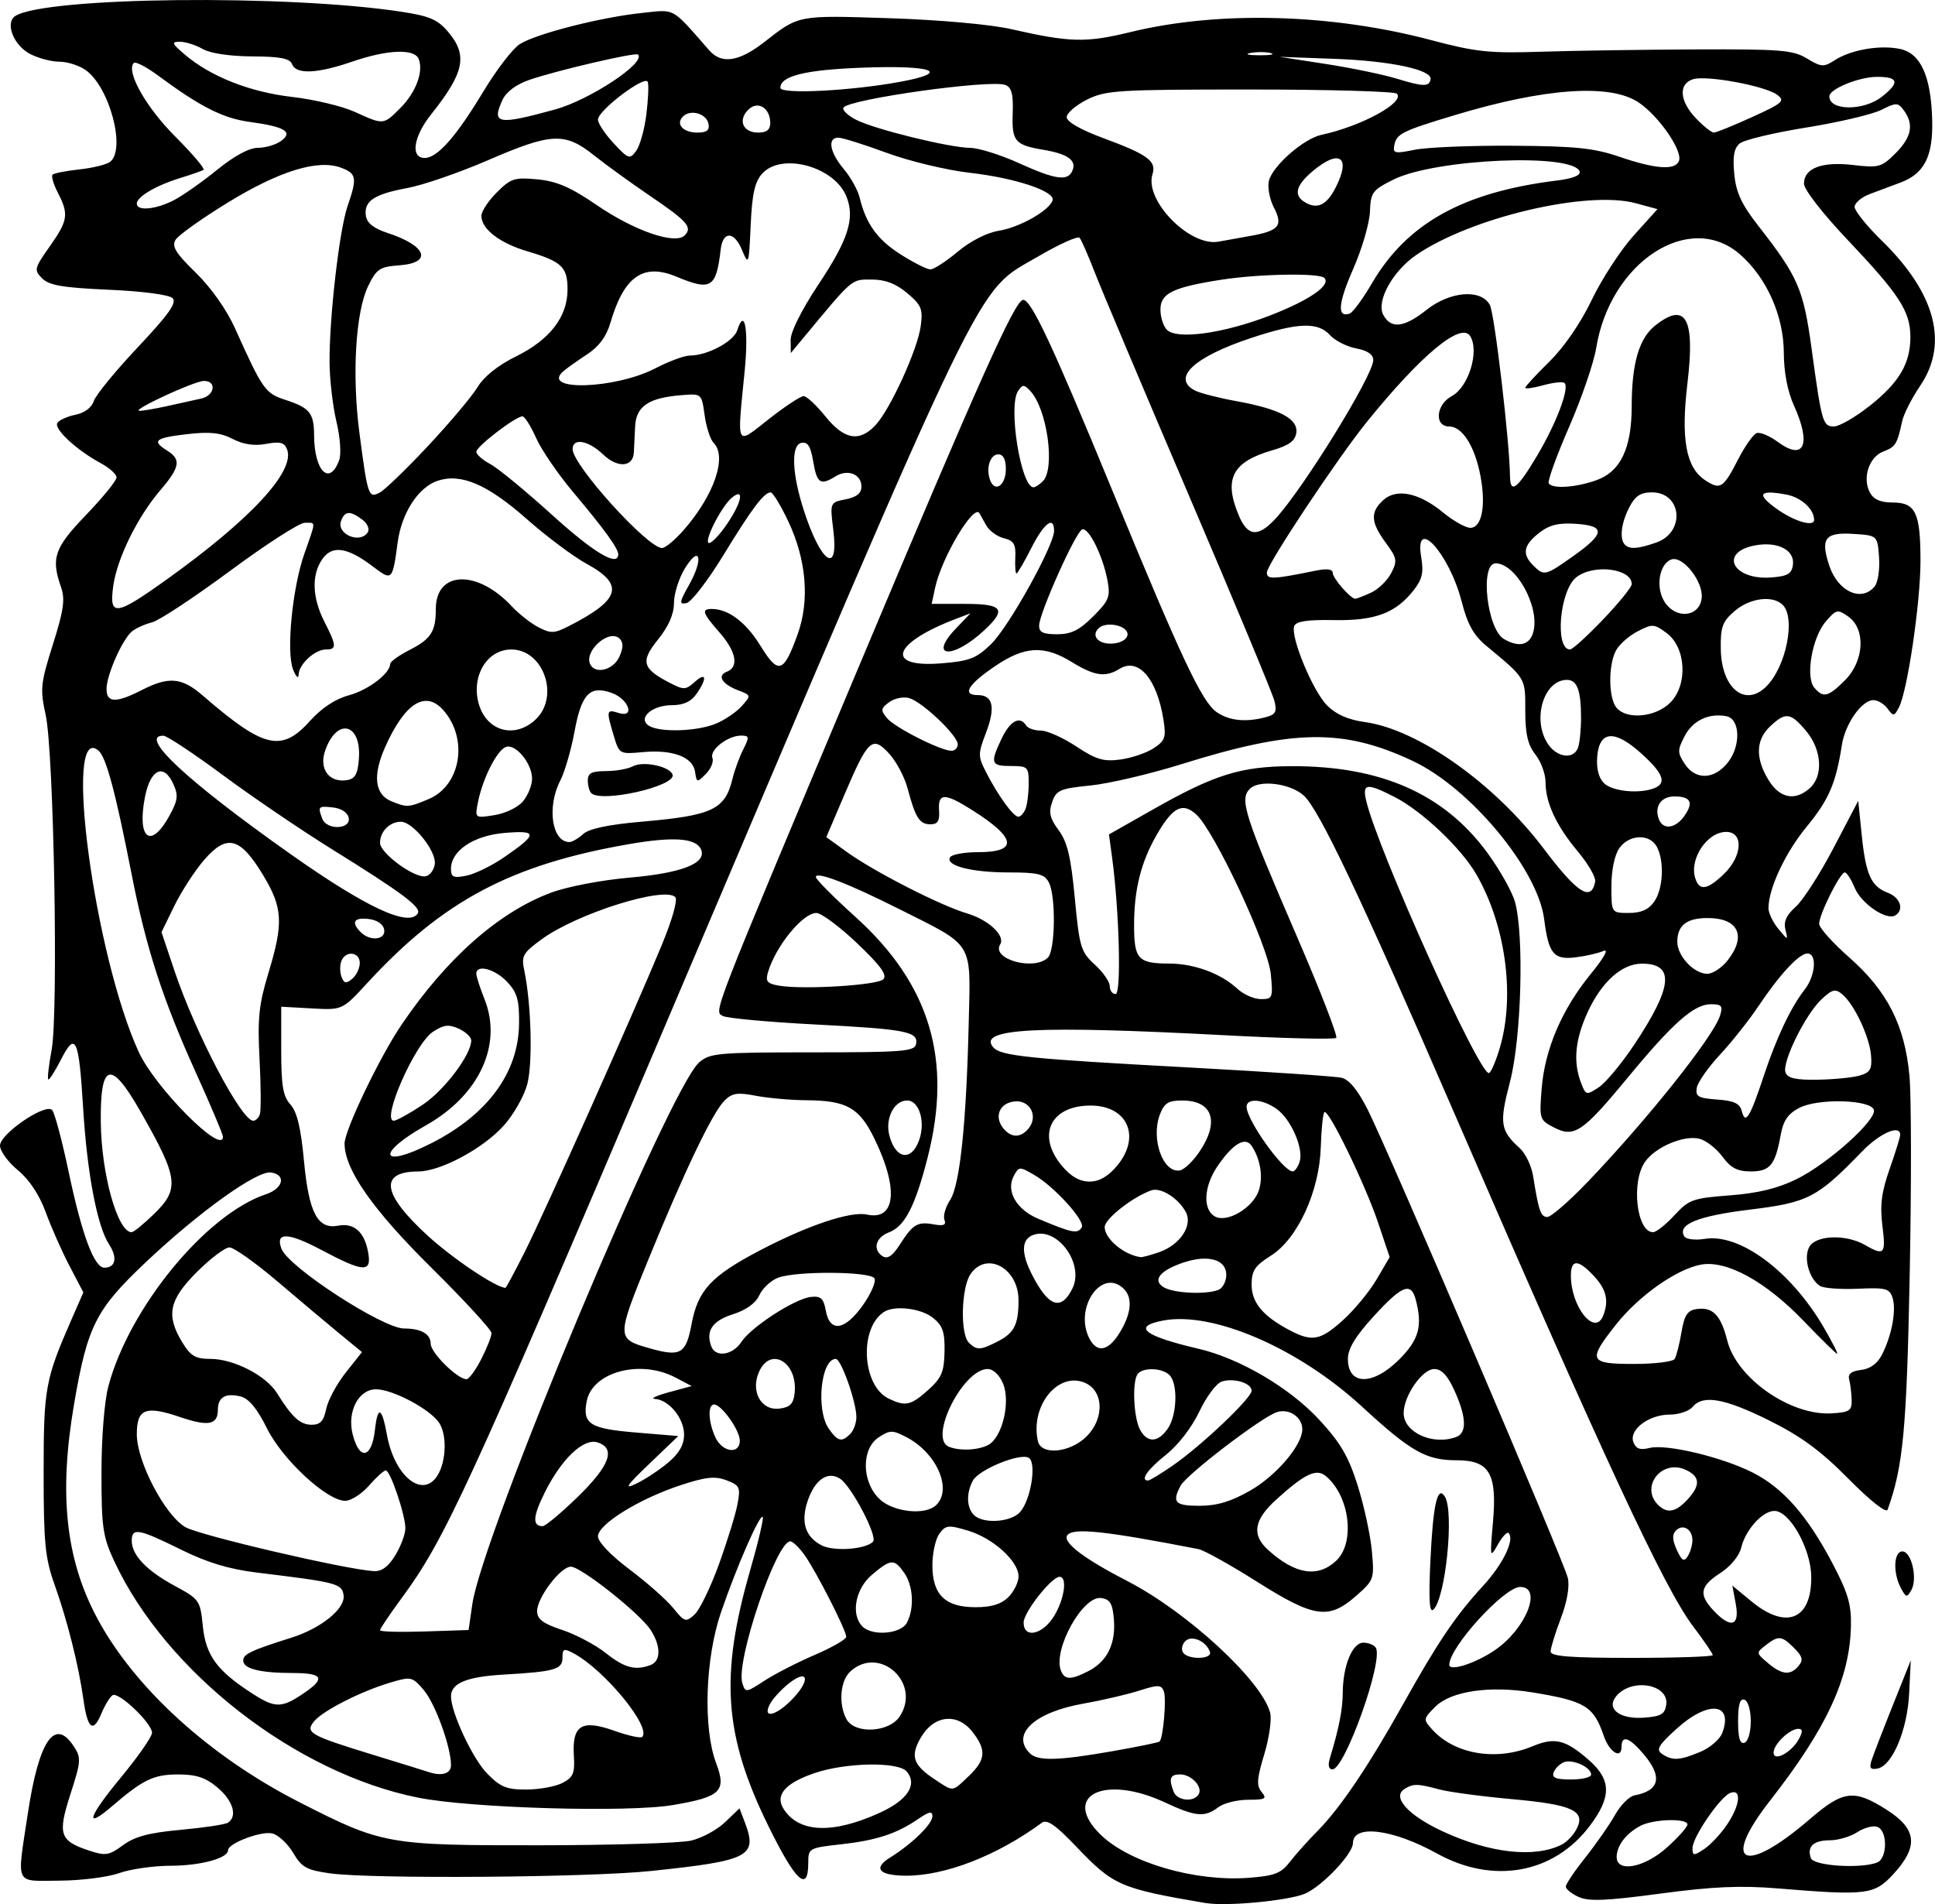<?xml version="1.0" encoding="UTF-8" standalone="no"?>
<!-- Created with Inkscape (http://www.inkscape.org/) -->

<svg
   width="101.032mm"
   height="99.425mm"
   viewBox="0 0 101.032 99.425"
   version="1.1"
   id="svg5"
   inkscape:version="1.1 (c4e8f9ed74, 2021-05-24)"
   sodipodi:docname="ornatea.svg"
   xmlns:inkscape="http://www.inkscape.org/namespaces/inkscape"
   xmlns:sodipodi="http://sodipodi.sourceforge.net/DTD/sodipodi-0.dtd"
   xmlns="http://www.w3.org/2000/svg"
   xmlns:svg="http://www.w3.org/2000/svg">
  <sodipodi:namedview
     id="namedview7"
     pagecolor="#ffffff"
     bordercolor="#666666"
     borderopacity="1.0"
     inkscape:pageshadow="2"
     inkscape:pageopacity="0.0"
     inkscape:pagecheckerboard="0"
     inkscape:document-units="mm"
     showgrid="false"
     inkscape:zoom="0.66903058"
     inkscape:cx="-700.26694"
     inkscape:cy="284.74035"
     inkscape:window-width="2506"
     inkscape:window-height="1403"
     inkscape:window-x="1974"
     inkscape:window-y="0"
     inkscape:window-maximized="1"
     inkscape:current-layer="layer1" />
  <defs
     id="defs2" />
  <g
     inkscape:label="Layer 1"
     inkscape:groupmode="layer"
     id="layer1"
     transform="translate(-130.467,-233.611)">
    <path
       style="fill:#000000;stroke-width:0.265"
       d="m 193.438,332.982 c -4.512,-0.771 -4.832,-0.911 -6.8,-2.976 -1.046,-1.097 -1.507,-1.417 -1.767,-1.226 -2.327,1.716 -5.054,2.778 -7.106,2.768 -1.398,-0.007 -1.731,-0.383 -0.832,-0.941 1.155,-0.718 2.218,-1.756 2.218,-2.165 0,-0.278 -0.174,-0.245 -0.728,0.136 -1.127,0.776 -2.192,1.127 -4.048,1.332 -1.665,0.184 -1.706,0.208 -1.706,0.959 0,1.592 -0.66,0.983 -2.088,-1.926 -2.312,-4.711 -2.534,-7.822 -0.951,-13.323 0.426,-1.48 0.724,-2.743 0.661,-2.805 -0.157,-0.157 -1.36,2.592 -2.178,4.979 -0.825,2.407 -0.944,6.042 -0.258,7.866 0.557,1.479 0.254,1.774 -2.258,2.2 -2.36,0.401 -10.556,0.162 -13.301,-0.387 -6.389,-1.278 -13.168,-6.554 -15.864,-12.347 -0.597,-1.282 -0.667,-1.769 -0.667,-4.608 3.2e-4,-1.838 0.152,-3.745 0.361,-4.528 1.092,-4.102 5.1,-8.983 8.231,-10.024 0.904,-0.301 1.067,-1.019 0.257,-1.135 -0.737,-0.106 -3.781,2.079 -6.553,4.703 -2.598,2.46 -3.028,3.312 -3.727,7.393 -0.802,4.686 -0.441,8.073 1.189,11.141 1.941,3.654 5.871,7.24 10.555,9.632 4.349,2.221 4.604,2.267 12.55,2.26 3.794,-0.003 7.357,-0.113 7.919,-0.243 0.562,-0.13 1.362,-0.563 1.777,-0.961 l 0.755,-0.724 0.274,0.72 c 0.681,1.79 0.262,2.009 -4.886,2.55 -3.251,0.342 -14.572,0.426 -16.761,0.125 -1.226,-0.169 -1.483,-0.311 -1.928,-1.064 -0.282,-0.478 -0.77,-0.936 -1.083,-1.018 -0.57,-0.149 -2.321,0.51 -2.321,0.874 0,0.418 -1.432,0.806 -2.989,0.81 -0.903,0.002 -2.117,0.176 -2.7,0.385 -0.582,0.21 -1.981,0.387 -3.109,0.393 -2.381,0.013 -2.234,0.323 -1.658,-3.495 0.577,-3.826 1.404,-5.04 2.4,-3.52 0.394,0.601 0.382,0.775 -0.173,2.496 -0.68,2.112 -0.569,2.441 1.001,2.959 0.829,0.274 1.022,0.241 1.744,-0.292 0.61,-0.451 1.356,-0.649 3.002,-0.8 1.205,-0.11 2.316,-0.277 2.469,-0.371 0.521,-0.322 0.279,-1.151 -0.536,-1.837 -0.623,-0.524 -1.106,-0.685 -2.058,-0.685 -1.276,0 -1.825,0.264 -3.44,1.651 -1.477,1.269 -1.271,0.591 0.451,-1.492 0.895,-1.082 1.627,-2.132 1.627,-2.334 0,-0.498 -1.743,-2.157 -2.059,-1.962 -0.139,0.086 -0.401,0.515 -0.583,0.952 -0.432,1.043 -0.727,0.815 -0.94,-0.725 -0.242,-1.753 -0.844,-4.147 -1.511,-6.013 -0.49,-1.372 -0.567,-2.161 -0.567,-5.821 8.7e-4,-4.429 0.081,-4.871 1.459,-8.02 l 0.615,-1.405 -0.721,-1.378 c -0.397,-0.758 -0.956,-2.021 -1.243,-2.806 -0.335,-0.916 -0.857,-1.704 -1.455,-2.197 -0.513,-0.423 -0.933,-1.001 -0.933,-1.285 0,-0.611 2.357,-2.222 2.72,-1.859 0.129,0.129 0.519,1.587 0.867,3.242 0.691,3.279 1.329,4.992 1.861,4.992 0.592,0 0.698,-0.528 0.245,-1.22 -0.619,-0.945 -1.146,-3.716 -1.352,-7.11 -0.222,-3.655 -0.394,-4.034 -1.156,-2.539 -0.317,0.622 -0.618,1.09 -0.667,1.039 -0.05,-0.051 0.031,-0.747 0.178,-1.547 0.358,-1.936 0.115,-15.53 -0.311,-17.48 -0.297,-1.358 -0.268,-1.645 0.376,-3.683 0.567,-1.794 0.647,-2.359 0.424,-2.998 -0.531,-1.522 -0.35,-2.04 1.313,-3.772 0.873,-0.909 1.587,-1.788 1.587,-1.953 0,-0.165 -0.376,-0.503 -0.836,-0.75 -1.252,-0.676 -2.446,-1.784 -2.255,-2.093 0.093,-0.15 0.519,-0.343 0.947,-0.429 0.474,-0.095 0.847,-0.374 0.955,-0.713 0.097,-0.307 1.132,-1.572 2.3,-2.812 1.614,-1.714 2.049,-2.328 1.815,-2.562 -0.18,-0.18 -1.559,-0.363 -3.329,-0.44 -2.394,-0.105 -3.116,-0.228 -3.48,-0.592 -0.435,-0.436 -0.416,-0.521 0.388,-1.661 0.963,-1.367 1.012,-1.687 0.431,-2.812 -0.229,-0.443 -0.354,-0.868 -0.278,-0.944 0.076,-0.076 0.71,-0.2 1.409,-0.275 0.698,-0.075 1.419,-0.254 1.601,-0.398 0.834,-0.662 -0.04,-3.92 -1.287,-4.793 -0.339,-0.238 -0.953,-0.432 -1.365,-0.432 -0.411,0 -1.098,-0.181 -1.525,-0.402 -0.874,-0.452 -1.333,-1.641 -0.768,-1.99 1.608,-0.994 14.188,-1.129 20.154,-0.216 1.477,0.226 1.896,0.408 2.447,1.063 1.024,1.217 0.835,2.119 -0.896,4.292 -0.929,1.166 -1.095,2.279 -0.34,2.279 0.665,0 1.636,-1.101 3.069,-3.477 0.67,-1.112 1.518,-2.218 1.884,-2.457 0.826,-0.541 4.212,-1.409 6.386,-1.637 1.782,-0.187 1.512,-0.336 3.522,1.954 0.644,0.734 1.554,0.595 2.877,-0.438 1.814,-1.417 1.718,-1.399 6.521,-1.242 2.612,0.085 5.275,0.323 6.35,0.567 3.102,0.705 3.91,0.724 6.255,0.154 4.603,-1.121 10.481,-0.961 15.705,0.427 2.306,0.613 3.037,0.69 5.689,0.603 1.673,-0.055 5.305,-0.11 8.07,-0.122 4.471,-0.019 5.118,0.033 5.846,0.474 0.75,0.454 0.872,0.462 1.455,0.086 0.848,-0.547 2.385,-0.808 3.418,-0.581 1.067,0.234 1.601,1.418 1.665,3.687 0.053,1.907 -0.404,2.816 -1.648,3.283 -0.448,0.168 -1.171,0.439 -1.608,0.602 -0.437,0.163 -0.794,0.466 -0.794,0.673 0,0.207 0.641,1.002 1.423,1.766 2.801,2.735 3.497,5.364 2.003,7.568 -0.438,0.647 -0.863,1.48 -0.943,1.852 -0.262,1.209 -0.345,1.342 -0.988,1.587 -0.742,0.282 -1.102,1.384 -0.699,2.137 0.196,0.366 0.554,0.524 1.188,0.524 1.204,0 1.455,0.529 1.455,3.059 0,2.167 -0.681,6.789 -1.125,7.638 -0.247,0.473 -0.291,0.478 -0.592,0.066 -0.179,-0.245 -0.512,-0.445 -0.74,-0.445 -0.608,0 -1.475,1.233 -1.647,2.342 -0.311,2.004 -0.68,2.859 -1.837,4.265 -1.118,1.358 -1.996,3.231 -1.996,4.259 0,0.249 0.232,0.734 0.515,1.077 0.51,0.617 0.514,0.618 0.369,0.041 -0.104,-0.414 0.052,-0.76 0.538,-1.191 0.376,-0.334 1.265,-1.715 1.974,-3.07 l 1.29,-2.463 0.182,1.774 c 0.213,2.084 0.488,2.692 1.366,3.026 0.652,0.248 0.862,0.887 0.389,1.18 -0.459,0.283 -1.777,-0.611 -2.119,-1.438 -0.184,-0.443 -0.417,-0.806 -0.52,-0.806 -0.242,0 -1.338,2.196 -1.338,2.682 0,0.206 0.705,0.996 1.567,1.754 1.994,1.755 2.905,3.545 3.149,6.189 0.099,1.068 0.104,5.753 0.012,10.409 -0.159,8.057 -0.341,9.982 -1.153,12.239 -0.071,0.198 -0.899,-0.454 -2.045,-1.612 -1.451,-1.466 -2.471,-2.216 -4.139,-3.045 -2.334,-1.16 -3.461,-1.358 -4.004,-0.703 -0.181,0.218 -0.718,0.397 -1.194,0.397 -1.093,0 -2.138,0.797 -1.891,1.442 0.132,0.344 0.352,0.423 0.839,0.3 0.879,-0.221 3.787,0.473 5.393,1.286 1.581,0.801 2.847,2.243 4.16,4.734 0.813,1.544 0.992,2.151 0.966,3.287 -0.061,2.721 -1.266,5.323 -4.218,9.1 -2.609,3.338 -1.361,3.928 2.066,0.977 1.754,-1.51 2.307,-1.578 4.013,-0.496 1.583,1.004 1.682,1.915 0.363,3.354 -0.999,1.091 -1.385,1.139 -6.042,0.756 -1.951,-0.16 -3.404,-0.096 -6.141,0.271 -2.808,0.377 -3.731,0.415 -4.257,0.175 -0.37,-0.168 -0.672,-0.412 -0.672,-0.542 0,-0.13 0.462,-0.817 1.027,-1.527 0.565,-0.71 1.26,-1.708 1.544,-2.217 0.284,-0.509 0.745,-0.969 1.023,-1.021 1.306,-0.244 1.469,-0.962 0.483,-2.134 -0.755,-0.897 -1.167,-1.037 -1.167,-0.395 0,0.669 -0.636,0.276 -0.926,-0.571 -0.531,-1.554 -0.963,-1.819 -3.704,-2.271 -2.242,-0.37 -4.275,-0.073 -5.09,0.742 -0.639,0.639 -0.642,0.665 -0.164,1.194 1.176,1.299 3.352,1.661 5.24,0.872 1.159,-0.484 1.722,-0.346 2.941,0.724 1.175,1.032 1.187,1.92 0.045,3.434 -1.882,2.495 -5.039,3.067 -7.974,1.444 -2.32,-1.283 -4.391,-1.54 -4.391,-0.544 0,0.563 -1.626,2.273 -2.514,2.644 -0.872,0.365 -4.094,0.668 -5.159,0.486 z m 4.366,-2.139 c 0.291,-0.382 0.953,-1.122 1.47,-1.646 1.174,-1.188 2.657,-3.387 4.474,-6.64 1.792,-3.208 2.729,-4.593 4.143,-6.129 1.055,-1.146 1.679,-2.434 1.342,-2.771 -0.079,-0.079 -0.332,0.195 -0.563,0.608 -0.405,0.724 -0.414,0.683 -0.252,-1.162 0.225,-2.558 -0.179,-3.246 -1.903,-3.246 -1.591,0 -2.379,-0.447 -4.937,-2.803 -3.31,-3.048 -7.773,-4.982 -10.372,-4.494 -1.648,0.309 -1.028,0.807 1.834,1.474 2.151,0.501 4.756,2.031 6.305,3.704 1.111,1.201 1.529,1.914 2.009,3.434 0.333,1.055 0.667,2.595 0.742,3.422 0.133,1.466 0.113,1.524 -0.831,2.352 -1.424,1.25 -2.184,1.139 -5.182,-0.757 -1.382,-0.874 -2.752,-1.636 -3.043,-1.693 -4.942,-0.963 -6.593,-1.134 -6.855,-0.709 -0.228,0.369 0.899,1.222 3.151,2.382 3.123,1.609 7.02,5.205 7.45,6.875 0.088,0.341 -0.052,1.319 -0.311,2.174 -0.384,1.269 -0.409,1.63 -0.135,1.961 0.292,0.352 0.2,0.405 -0.704,0.405 -0.572,0 -1.271,0.175 -1.554,0.388 -0.718,0.543 -1.181,0.501 -2.802,-0.254 -3.169,-1.475 -5.423,-0.341 -3.35,1.685 1.505,1.471 4.944,2.471 7.755,2.255 1.325,-0.102 1.675,-0.237 2.117,-0.816 z m 2.104,-5.442 c 0.47,-1.545 0.662,-2.525 0.668,-3.4 0.009,-1.419 0.502,-2.619 1.075,-2.619 0.268,0 0.561,0.119 0.651,0.264 0.412,0.667 -1.615,6.35 -2.265,6.35 -0.199,0 -0.245,-0.214 -0.129,-0.595 z m 5.242,-10.253 c 0.138,-2.973 0.369,-4.008 0.756,-3.396 0.497,0.785 0.042,5.298 -0.595,5.9 -0.21,0.198 -0.254,-0.495 -0.161,-2.504 z m 12.365,14.918 c 0.583,-0.526 1.059,-1.062 1.059,-1.191 0,-0.34 -1.788,-0.286 -2.465,0.074 -0.74,0.394 -1.22,1.022 -1.231,1.61 -0.015,0.851 1.452,0.576 2.637,-0.494 z m 10.959,0.796 c 0.543,-0.208 0.558,-1.655 0.02,-1.861 -0.219,-0.084 -0.691,0.039 -1.049,0.273 -0.358,0.234 -1.004,0.426 -1.438,0.426 -0.859,0 -1.213,0.339 -0.983,0.939 0.153,0.398 2.585,0.556 3.45,0.224 z m -16.455,-0.941 c 0.251,-0.128 0.59,-0.483 0.753,-0.787 0.518,-0.967 -0.178,-1.296 -3.355,-1.582 -1.586,-0.143 -3.3,-0.372 -3.809,-0.51 -1.131,-0.305 -1.356,-0.307 -1.813,-0.018 -0.659,0.418 0.183,1.36 1.959,2.191 2.483,1.162 4.849,1.428 6.265,0.705 z m 8.605,-1.015 c 0.699,-1.024 0.799,-1.914 0.189,-1.68 -0.533,0.204 -1.975,2.311 -1.975,2.884 0,0.403 0.059,0.409 0.595,0.058 0.327,-0.215 0.863,-0.782 1.191,-1.262 z m -44.212,-0.647 c 1.439,-0.657 1.968,-1.465 1.405,-2.144 -0.443,-0.533 -3.213,-0.482 -4.862,0.09 -1.494,0.519 -2.023,1.135 -1.583,1.841 0.793,1.27 2.562,1.344 5.04,0.213 z m 16.636,-0.952 c 0.239,-0.387 -0.37,-1.047 -0.966,-1.047 -0.522,0 -0.601,0.213 -0.336,0.904 0.181,0.471 1.041,0.565 1.302,0.142 z m -33.212,-0.603 c 0.562,-0.291 0.651,-0.503 0.594,-1.418 -0.1,-1.593 0.408,-1.91 2.101,-1.308 0.727,0.258 1.387,0.405 1.466,0.326 0.5,-0.5 -1.961,-3.499 -3.582,-4.367 -0.507,-0.271 -0.579,-0.243 -0.579,0.224 0,0.621 -0.386,0.732 -3.105,0.89 -1.9,0.111 -2.716,0.45 -2.716,1.131 0,0.845 1.127,3.254 1.884,4.029 0.694,0.71 1.019,0.843 2.05,0.84 0.674,-0.002 1.523,-0.158 1.887,-0.346 z m 21.218,-0.361 c 0.888,-0.851 0.928,-1.362 0.182,-2.311 -0.79,-1.005 -2.007,-0.869 -2.687,0.3 -0.571,0.981 -0.415,1.438 0.754,2.208 0.966,0.637 0.868,0.648 1.751,-0.198 z m 32.492,-0.073 c 0,-0.381 -0.963,-0.823 -1.416,-0.649 -0.218,0.084 -0.461,0.321 -0.54,0.528 -0.11,0.287 0.106,0.376 0.906,0.376 0.578,0 1.05,-0.115 1.05,-0.255 z m -59.531,-0.49 c 0,-0.959 -0.826,-3.231 -1.429,-3.932 -0.6,-0.697 -0.651,-0.708 -1.777,-0.371 -1.513,0.453 -3.479,1.454 -3.937,2.006 -0.491,0.592 -0.234,0.739 3.042,1.744 1.455,0.446 2.765,0.852 2.91,0.902 0.703,0.241 1.191,0.098 1.191,-0.349 z m 34.526,-0.73 c 1.309,-0.229 2.42,-0.457 2.47,-0.506 0.193,-0.193 0.368,-2.247 0.224,-2.623 -0.133,-0.348 -0.296,-0.352 -1.29,-0.034 -0.625,0.2 -1.942,0.506 -2.926,0.68 -2.536,0.448 -3.775,1.596 -2.788,2.583 0.423,0.423 1.455,0.399 4.311,-0.1 z m 30.706,0.033 c 0.507,-0.212 1.023,-0.658 1.147,-0.992 0.587,-1.58 -0.747,-1.702 -2.383,-0.218 -0.96,0.871 -1.091,1.096 -0.762,1.319 0.538,0.364 0.915,0.343 1.997,-0.109 z m 5.15,-0.679 c 0.207,-0.387 0.197,-0.523 -0.039,-0.523 -0.451,0 -1.287,0.806 -1.287,1.241 0,0.502 0.948,-0.011 1.326,-0.718 z m -2.517,-0.92 c 0,-0.576 -0.143,-1.062 -0.331,-1.124 -0.233,-0.078 -0.331,0.254 -0.331,1.124 0,0.87 0.098,1.202 0.331,1.124 0.188,-0.063 0.331,-0.548 0.331,-1.124 z m -44.433,-0.254 c 1.139,-1.739 -1.047,-3.735 -2.576,-2.351 -0.533,0.483 -0.636,1.695 -0.21,2.49 0.428,0.8 2.23,0.71 2.786,-0.139 z m 40.019,-0.606 c 0.153,-1.078 -1.805,-1.419 -2.607,-0.453 -0.547,0.658 0.172,1.22 1.441,1.127 0.89,-0.065 1.096,-0.184 1.166,-0.674 z m -45.613,-0.31 c 0.948,-0.989 0.809,-1.596 -0.186,-0.813 -0.398,0.313 -0.845,0.798 -0.995,1.077 -0.431,0.806 0.316,0.639 1.181,-0.264 z m -25.446,-0.347 c 1.067,-0.74 0.897,-0.997 -0.661,-1.001 -1.725,-0.005 -2.58,-0.222 -2.58,-0.657 0,-0.329 0.422,-0.528 2.514,-1.187 1.556,-0.49 2.826,-1.521 2.727,-2.213 -0.088,-0.615 -0.326,-0.677 -4.513,-1.185 -1.466,-0.178 -2.603,-0.522 -3.988,-1.206 -2.212,-1.093 -2.56,-1.155 -2.56,-0.458 0,0.75 0.776,1.564 2.25,2.359 1.281,0.691 1.326,0.755 1.46,2.087 0.156,1.549 0.74,2.345 2.598,3.54 1.205,0.775 1.532,0.766 2.754,-0.081 z m 26.591,-1.942 c 0.909,-0.391 1.654,-0.818 1.654,-0.949 0,-0.336 -1.554,-3.387 -2.168,-4.257 -0.283,-0.4 -0.623,-0.728 -0.756,-0.728 -0.73,0 -2.856,6.288 -2.502,7.402 0.161,0.508 0.192,0.505 1.142,-0.117 0.537,-0.352 1.721,-0.96 2.63,-1.351 z m 14.31,0.835 c 0.969,-0.501 1.422,-1.425 1.319,-2.686 -0.068,-0.838 -0.198,-1.057 -0.666,-1.123 -0.955,-0.136 -2.523,2.688 -2.102,3.786 0.19,0.495 0.525,0.501 1.448,0.023 z m 37.071,-0.269 c 0.25,-0.301 0.203,-0.491 -0.232,-0.926 -0.652,-0.652 -0.817,-0.669 -1.488,-0.15 -0.504,0.39 -0.502,0.407 0.111,0.926 0.739,0.626 1.18,0.667 1.61,0.15 z m -59.935,-0.046 c 0.539,-0.207 0.534,-1.004 -0.011,-1.836 -0.567,-0.865 -3.634,-3.295 -4.159,-3.295 -0.537,0 -1.762,1.612 -1.762,2.319 0,0.423 0.3,0.649 1.306,0.983 0.719,0.239 1.747,0.784 2.285,1.212 0.974,0.774 1.541,0.924 2.34,0.617 z m 44.08,-0.776 c 1.621,-1.111 2.494,-3.297 1.317,-3.297 -0.834,0 -3.699,3.144 -3.703,4.064 -0.002,0.367 1.378,-0.076 2.386,-0.767 z m -14.882,0.096 c -0.187,-0.561 -0.953,-0.898 -1.286,-0.565 -0.166,0.166 -0.222,0.431 -0.124,0.589 0.244,0.395 1.542,0.372 1.41,-0.024 z m 26.254,0.168 c 0,-0.079 -0.467,-0.764 -1.039,-1.521 -1.502,-1.993 -4.65,-8.762 -12.514,-26.91 -4.888,-11.281 -7.02,-15.77 -7.819,-16.468 -0.721,-0.629 -2.313,-0.82 -2.798,-0.336 -0.549,0.549 -0.301,1.328 2.471,7.744 1.211,2.803 2.128,5.17 2.038,5.26 -0.09,0.09 -2.698,0.029 -5.796,-0.135 -9.807,-0.521 -12.935,-0.362 -12.123,0.616 0.386,0.465 1.744,0.606 10.328,1.071 4.002,0.217 7.543,0.456 7.87,0.532 0.395,0.091 0.85,0.645 1.361,1.657 1.099,2.177 10.254,23.598 10.452,24.456 0.103,0.445 -0.036,1.25 -0.366,2.117 -0.292,0.769 -0.532,1.548 -0.532,1.729 -1e-4,0.251 1.023,0.331 4.233,0.331 2.328,0 4.233,-0.065 4.233,-0.144 z m -64.768,-2.66 c 0.518,-3.609 10.27,-26.905 11.84,-28.285 0.56,-0.492 0.979,-0.529 5.923,-0.529 4.699,0 5.331,-0.05 5.406,-0.43 0.13,-0.656 -0.506,-0.779 -5.292,-1.027 -2.434,-0.126 -4.594,-0.326 -4.801,-0.444 -0.463,-0.265 -0.663,0.247 7.036,-18.075 6.394,-15.216 8.23,-19.315 8.651,-19.315 0.425,0 1.545,2.394 4.642,9.922 3.617,8.79 4.684,11.061 5.456,11.601 0.65,0.455 1.529,0.546 2.576,0.265 0.508,-0.136 0.585,-0.284 0.443,-0.849 -0.095,-0.377 -2.107,-5.212 -4.473,-10.746 -2.366,-5.534 -4.578,-10.775 -4.916,-11.649 -0.338,-0.873 -0.69,-1.676 -0.783,-1.783 -0.092,-0.108 -1.069,0.332 -2.17,0.977 -3.339,1.955 -2.363,-0.063 -19.721,40.746 -10.067,23.668 -11.253,26.242 -13.494,29.287 -0.628,0.853 -1.142,1.615 -1.142,1.693 0,0.078 1.04,0.107 2.312,0.065 l 2.312,-0.076 z m 22.69,0.969 c 0.398,-0.744 0.336,-1.928 -0.138,-2.604 -0.524,-0.748 -0.692,-0.738 -1.684,0.097 -0.871,0.733 -1.119,2.079 -0.497,2.702 0.517,0.517 2.005,0.392 2.319,-0.194 z m 7.685,-0.348 c 0.542,-0.889 0.706,-2.051 0.289,-2.051 -0.422,0 -1.879,1.854 -1.879,2.39 0,0.85 0.994,0.638 1.59,-0.34 z m -17.5,-2.699 c 0.434,-1.2 0.871,-2.614 0.97,-3.143 0.166,-0.884 0.12,-0.985 -0.571,-1.248 -0.601,-0.229 -1.081,-0.178 -2.395,0.254 -2.164,0.71 -4.319,2.044 -4.319,2.673 0,0.289 0.673,0.993 1.654,1.73 0.909,0.684 1.935,1.591 2.279,2.017 0.588,0.728 0.654,0.748 1.109,0.336 0.266,-0.241 0.839,-1.42 1.273,-2.62 z m 53.095,2.069 -0.18,-0.961 1.005,0.828 c 1.821,1.501 3.148,0.942 3.114,-1.311 -0.022,-1.455 -1.126,-3.417 -1.923,-3.417 -0.62,0 -1.513,0.989 -1.733,1.919 -0.1,0.424 -0.556,0.977 -1.09,1.323 -1.067,0.691 -1.143,1.12 -0.349,1.966 0.895,0.952 1.372,0.809 1.155,-0.348 z m -37.979,-0.362 c 0.291,-0.291 0.529,-0.776 0.529,-1.079 0,-0.797 -1.322,-1.995 -2.634,-2.389 -1.032,-0.309 -1.168,-0.295 -1.499,0.159 -0.201,0.274 -0.365,1.012 -0.365,1.639 0,1.548 0.665,2.198 2.249,2.198 0.838,0 1.347,-0.157 1.72,-0.529 z m -32.012,-2.183 c 0.288,-0.473 0.525,-1.107 0.525,-1.408 0.001,-0.701 -0.785,-3.024 -1.023,-3.024 -0.099,0 -0.494,0.357 -0.877,0.794 -0.383,0.437 -0.941,0.794 -1.24,0.794 -0.957,0 -3.276,-2.148 -4.087,-3.785 -0.512,-1.034 -0.943,-1.555 -1.374,-1.663 -0.782,-0.196 -1.188,0.038 -1.188,0.686 0,0.796 -0.491,0.893 -1.976,0.388 -1.807,-0.614 -2.257,-0.434 -2.257,0.904 0,1.418 1.466,4.219 2.535,4.844 0.734,0.429 8.369,2.211 9.838,2.297 0.413,0.024 0.762,-0.232 1.123,-0.825 z m 49.126,0.285 c 1.008,-0.947 0.709,-3.384 -0.544,-4.423 -0.49,-0.407 -1.09,-0.123 -2.571,1.215 -1.184,1.07 -1.314,1.851 -0.44,2.643 1.412,1.279 2.595,1.467 3.555,0.565 z m 18.6,-1.063 c 0.005,-0.583 -0.492,-0.882 -0.858,-0.516 -0.207,0.207 -0.195,0.49 0.041,1.008 0.263,0.577 0.377,0.644 0.571,0.338 0.133,-0.211 0.244,-0.584 0.246,-0.83 z m -42.785,0.075 c 0.268,-0.259 -1.126,-2.923 -1.728,-3.302 -0.647,-0.407 -1.314,0.061 -1.688,1.184 -0.362,1.09 -0.123,1.849 0.723,2.297 0.628,0.333 2.275,0.223 2.692,-0.179 z m -15.41,-2.353 c 1.674,-1.628 1.999,-2.53 1.024,-2.839 -0.728,-0.231 -1.875,0.859 -2.748,2.61 -0.628,1.261 -0.66,1.764 -0.112,1.764 0.142,0 0.969,-0.69 1.836,-1.534 z m 23.088,0.8 c 0.562,-0.621 0.878,-2.573 0.459,-2.832 -0.445,-0.275 -2.609,0.607 -2.922,1.191 -0.353,0.659 -0.33,1.408 0.056,1.794 0.475,0.475 1.922,0.384 2.407,-0.152 z m -4.365,-0.377 c 0.839,-0.839 -0.002,-2.727 -1.578,-3.541 -0.715,-0.37 -0.851,-0.369 -1.432,0.011 -0.906,0.594 -0.902,2.288 0.008,3.198 0.715,0.715 2.429,0.905 3.002,0.332 z m 39.201,-0.262 c 0.707,-0.759 0.682,-1.22 -0.088,-1.571 -1.243,-0.566 -2.381,0.886 -1.436,1.832 0.467,0.467 0.918,0.39 1.524,-0.262 z m -22.82,-0.482 c 1.374,-0.788 2.722,-2.373 2.722,-3.202 0,-0.636 -0.684,-1.1 -1.323,-0.897 -0.783,0.248 -4.713,3.25 -5.029,3.84 -0.467,0.873 -0.295,1.054 0.994,1.052 0.908,-0.002 1.639,-0.222 2.636,-0.794 z m -30.383,-1.467 c 0.576,-0.485 0.825,-0.927 0.825,-1.465 0,-0.846 -0.794,-1.814 -1.521,-1.855 -0.255,-0.014 0.073,-0.171 0.728,-0.349 l 1.191,-0.323 -0.847,-0.445 c -1.842,-0.967 -4.341,-0.297 -4.636,1.244 -0.225,1.178 0.164,1.426 2.553,1.625 l 2.23,0.186 -1.502,1.439 c -1.234,1.182 -1.354,1.367 -0.674,1.038 0.456,-0.22 1.2,-0.713 1.654,-1.095 z m -12.159,0.831 c 0.548,-0.66 0.654,-2.205 0.199,-2.899 -0.468,-0.714 -2.426,-1.755 -3.3,-1.755 -0.908,0 -1.513,1.155 -1.222,2.333 0.348,1.409 1,1.288 1.167,-0.216 0.143,-1.29 0.363,-1.197 0.627,0.265 0.369,2.038 1.717,3.25 2.528,2.273 z m 38.496,-0.671 c 1.484,-1.021 4.122,-3.522 4.122,-3.909 0,-0.398 -0.924,-0.682 -1.561,-0.479 -0.276,0.088 -0.802,0.792 -1.168,1.565 -0.392,0.828 -1.11,1.758 -1.746,2.262 -0.96,0.76 -1.363,1.341 -0.93,1.341 0.083,0 0.661,-0.351 1.284,-0.78 z m -22.601,-1.301 c 0,-0.545 -0.955,-1.888 -1.342,-1.888 -0.34,0 -0.307,0.898 0.062,1.707 0.36,0.79 1.28,0.92 1.28,0.18 z m 12.973,0.224 c 0.728,-0.39 1.173,-2.234 0.772,-3.203 -0.186,-0.449 -0.515,-0.762 -0.802,-0.762 -1.294,0 -3.105,3.624 -2.029,4.058 0.57,0.23 1.536,0.186 2.059,-0.094 z m 5.128,-0.441 c 0.984,-0.984 0.892,-2.468 -0.176,-2.842 -1.392,-0.486 -2.768,1.315 -2.359,3.089 0.173,0.751 1.685,0.603 2.535,-0.248 z m -12.333,-0.136 c 0.175,-0.175 0.318,-0.57 0.318,-0.879 0,-0.787 -0.796,-3.037 -1.074,-3.037 -0.78,0 -1.048,2.671 -0.366,3.645 0.469,0.67 0.674,0.719 1.123,0.271 z m 16.574,-0.271 c 0.488,-0.697 0.544,-2.349 0.094,-2.799 -0.397,-0.397 -1.443,-0.414 -1.682,-0.028 -0.274,0.444 -0.186,2.263 0.14,2.872 0.378,0.707 0.933,0.69 1.448,-0.045 z m 15.075,0.427 c 0.556,-0.213 0.52,-1.046 -0.104,-2.419 -0.361,-0.795 -0.671,-1.124 -1.056,-1.124 -0.624,0 -1.594,1.399 -1.596,2.3 -0.002,1.014 1.54,1.71 2.755,1.243 z m -59.015,-1.453 c 0.09,-0.451 0.548,-1.305 1.017,-1.897 l 0.853,-1.077 -1.152,-0.947 c -0.633,-0.521 -2.096,-1.75 -3.25,-2.733 -1.154,-0.982 -2.286,-1.786 -2.516,-1.786 -0.23,0 -0.996,0.578 -1.703,1.285 -1.456,1.456 -1.622,2.26 -0.759,3.676 0.433,0.711 0.688,0.86 1.465,0.86 1.217,0 2.906,0.869 3.479,1.789 0.786,1.264 1.211,1.65 1.814,1.65 0.445,0 0.627,-0.199 0.751,-0.82 z m 79.65,-0.503 c -0.013,-0.364 -0.073,-0.84 -0.132,-1.058 -0.074,-0.271 0.123,-0.424 0.621,-0.481 0.475,-0.055 0.857,-0.332 1.093,-0.794 0.514,-1.006 0.76,-2.324 0.555,-2.969 -0.156,-0.491 -0.352,-0.543 -1.806,-0.478 -0.897,0.04 -1.787,-0.024 -1.978,-0.142 -0.567,-0.351 -0.877,-1.458 -0.57,-2.033 0.333,-0.623 1.904,-0.685 2.901,-0.115 1.025,0.586 1.109,0.495 0.922,-0.999 -0.134,-1.073 -0.047,-1.759 0.378,-2.967 0.304,-0.864 0.552,-1.665 0.552,-1.779 0,-0.557 -1.062,-0.092 -1.997,0.873 -2.338,2.416 -2.807,2.659 -5.858,3.032 -2.722,0.333 -3.803,0.776 -3.417,1.4 0.093,0.151 0.572,0.207 1.073,0.126 1.826,-0.296 4.495,1.689 6.2,4.613 0.445,0.764 0.763,1.389 0.707,1.389 -0.057,0 -0.847,-0.775 -1.757,-1.722 -1.984,-2.066 -4.027,-3.184 -5.362,-2.933 -1.281,0.24 -3.242,1.627 -4.434,3.135 -1.487,1.882 -1.411,2.049 0.939,2.049 1.083,0 2.041,-0.117 2.13,-0.261 0.088,-0.143 0.247,-0.768 0.353,-1.389 0.153,-0.903 0.313,-1.146 0.795,-1.215 0.842,-0.121 1.262,0.313 1.599,1.651 0.497,1.972 3.312,3.929 5.457,3.794 0.942,-0.059 1.056,-0.14 1.035,-0.728 z m -55.192,-0.318 c 0.185,-1.601 -1.24,-2.477 -1.85,-1.138 -0.463,1.016 0.091,2.045 1.043,1.936 0.565,-0.065 0.744,-0.241 0.808,-0.798 z m 6.965,-0.166 c 0.707,-0.632 0.842,-0.945 0.864,-2.008 0.021,-1.023 -0.091,-1.354 -0.598,-1.765 -0.624,-0.505 -2.027,-0.671 -2.577,-0.303 -1.295,0.865 -1.126,3.846 0.255,4.515 0.877,0.425 1.156,0.365 2.056,-0.439 z m -23.324,-1.622 c 0.294,-0.576 0.535,-1.186 0.535,-1.355 0,-0.169 -1.408,-1.701 -3.128,-3.404 -3.085,-3.054 -4.545,-5.14 -4.545,-6.496 0,-0.689 1.82,-4.492 2.951,-6.167 2.357,-3.489 5.083,-5.904 7.823,-6.929 0.847,-0.317 2.634,-0.66 4.106,-0.788 2.707,-0.235 4.013,-0.74 3.742,-1.447 -0.239,-0.622 -1.42,-0.713 -3.818,-0.294 -6.125,1.069 -9.674,2.958 -13.62,7.247 -1.299,1.412 -1.299,1.412 -2.895,1.323 l -1.596,-0.089 v 2.288 c 0,1.841 0.094,2.392 0.481,2.819 0.345,0.38 0.546,1.222 0.709,2.963 0.253,2.692 0.715,3.567 1.778,3.364 0.819,-0.157 1.356,0.303 1.559,1.333 0.224,1.139 -0.18,1.127 -2.449,-0.077 -1.726,-0.916 -2.403,-0.932 -2.064,-0.048 0.368,0.96 5.293,4.16 6.402,4.16 0.89,0 1.389,0.287 1.389,0.799 0,0.467 1.395,1.847 1.867,1.847 0.131,0 0.479,-0.472 0.773,-1.048 z m 47.926,0.021 c 1.037,-1.037 1.232,-1.752 0.86,-3.14 -0.245,-0.916 -0.72,-0.725 -2.188,0.881 -0.959,1.049 -1.349,1.694 -1.349,2.227 0,1.392 1.302,1.407 2.677,0.032 z m -36.945,-1.856 c 0.333,-1.76 1.019,-2.501 3.543,-3.827 2.497,-1.312 4.757,-2.071 5.61,-1.884 1.507,0.331 1.671,-1.352 0.388,-3.974 -0.787,-1.609 -1.442,-1.979 -3.529,-1.995 -0.83,-0.006 -2.028,-0.112 -2.663,-0.235 -0.957,-0.185 -1.237,-0.141 -1.634,0.257 -0.624,0.624 -2.094,3.696 -3.984,8.323 -1.649,4.039 -1.649,4.113 0.026,4.592 1.674,0.479 1.945,0.326 2.245,-1.257 z m 2.599,0.94 c 0.513,-0.783 2.783,-2.254 3.627,-2.35 0.523,-0.059 0.664,0.07 0.783,0.721 0.211,1.158 1.004,1.034 1.945,-0.305 0.425,-0.604 0.691,-1.229 0.592,-1.389 -0.225,-0.364 -4.09,-0.389 -5.029,-0.031 -0.375,0.143 -0.816,0.553 -0.979,0.912 -0.191,0.419 -0.687,0.777 -1.384,0.998 -1.076,0.341 -1.431,0.875 -1.121,1.683 0.226,0.588 1.114,0.452 1.567,-0.239 z m 13.394,-0.031 c 0.859,-0.444 1.077,-0.879 1.077,-2.148 0,-1.669 -1.655,-2.579 -2.499,-1.375 -0.491,0.701 -0.555,3.132 -0.094,3.592 0.409,0.409 0.608,0.4 1.516,-0.07 z m 6.372,-0.473 c 0.596,-0.978 0.672,-1.799 0.209,-2.262 -1.155,-1.155 -2.643,1.016 -1.79,2.61 0.403,0.754 0.988,0.625 1.581,-0.348 z m 11.653,-0.639 c 0.591,-0.534 1.379,-1.491 1.752,-2.128 l 0.679,-1.158 -0.596,-1.775 c -0.681,-2.029 -2.609,-5.998 -2.813,-5.793 -0.075,0.075 -0.159,0.891 -0.187,1.813 -0.069,2.313 -1.206,4.795 -2.602,5.676 -0.839,0.529 -1.01,0.786 -1.01,1.514 0,0.94 0.587,1.644 1.984,2.381 1.178,0.621 1.608,0.539 2.792,-0.53 z m 13.584,-0.242 c 0.299,-0.779 0.163,-1.354 -0.488,-2.056 -0.815,-0.88 -1.203,-0.89 -1.203,-0.03 0,1.652 1.261,3.208 1.691,2.087 z m -27.719,-1.403 c 0.632,-1.267 -0.754,-3.21 -2.006,-2.813 -0.655,0.208 -0.694,0.922 -0.112,2.068 0.865,1.704 1.524,1.936 2.118,0.745 z m 7.617,0.073 c 0.23,-0.088 0.419,-0.443 0.419,-0.789 0,-0.797 -0.936,-1.071 -2.214,-0.65 -1.25,0.413 -1.671,0.939 -1.042,1.305 0.527,0.307 2.183,0.385 2.837,0.133 z m -36.214,-1.98 c 1.038,-2.061 5.666,-12.424 7.156,-16.025 0.546,-1.319 0.843,-2.372 0.707,-2.508 -0.575,-0.575 -5.107,0.849 -6.948,2.182 -1.012,0.733 -1.097,0.882 -0.938,1.645 0.37,1.77 0.45,4.859 0.154,5.956 -0.167,0.621 -0.722,1.593 -1.233,2.158 -1.08,1.195 -3.29,2.38 -4.452,2.385 -2.063,0.01 -1.896,1.168 0.481,3.345 1.311,1.201 3.545,2.702 4.066,2.733 0.035,0.002 0.488,-0.84 1.007,-1.872 z m 19.621,-0.439 c 0.642,-1.008 0.898,-1.158 1.72,-1.008 0.535,0.098 0.68,0.038 0.575,-0.236 -0.077,-0.202 0.055,-0.665 0.295,-1.031 0.512,-0.781 0.848,-3.981 0.973,-9.258 0.102,-4.3 0.312,-3.956 -3.612,-5.927 -2.694,-1.353 -4.371,-1.999 -4.371,-1.682 0,0.118 0.93,1.055 2.068,2.082 3.895,3.517 5.076,7.456 3.768,12.57 -0.649,2.539 -1.19,3.587 -2.012,3.899 -0.623,0.237 -0.844,0.771 -0.472,1.142 0.325,0.325 0.602,0.182 1.068,-0.551 z m 13.515,0.443 c 1.081,-0.377 1.756,-1.393 1.386,-2.086 -0.398,-0.744 -1.322,-1.319 -1.822,-1.134 -0.998,0.369 -2.417,1.491 -2.417,1.911 0,0.614 1.009,1.458 1.879,1.572 0.087,0.011 0.526,-0.107 0.975,-0.263 z m -52.503,-1.977 c 1.363,-1.324 1.293,-1.876 -0.682,-5.345 -1.564,-2.748 -2.118,-2.603 -2.084,0.543 0.029,2.708 0.878,5.74 1.608,5.74 0.105,0 0.627,-0.422 1.158,-0.939 z m 48.453,0.685 c 0.201,-0.325 -1.419,-2.117 -2.469,-2.73 -0.781,-0.456 -0.814,-0.454 -1.084,0.051 -0.416,0.778 0.139,1.748 1.275,2.227 1.782,0.751 2.059,0.806 2.278,0.452 z m 30.944,-0.63 c 0.754,-0.82 0.962,-0.895 2.889,-1.04 1.46,-0.11 2.495,-0.36 3.486,-0.846 1.642,-0.803 4.208,-3.106 4.038,-3.622 -0.177,-0.537 -2.91,-0.609 -3.888,-0.103 -0.592,0.306 -0.839,0.662 -0.973,1.402 -0.286,1.586 -0.557,1.918 -1.566,1.918 -0.698,0 -1.042,-0.18 -1.481,-0.774 -0.315,-0.426 -0.853,-0.844 -1.196,-0.931 -0.813,-0.204 -2.296,0.425 -2.843,1.206 -0.737,1.052 -0.438,3.673 0.419,3.673 0.166,0 0.668,-0.398 1.115,-0.884 z m -21.707,-1.275 c 0.244,-0.695 0.1,-1.638 -0.357,-2.338 -0.338,-0.517 -0.983,-0.138 -1.796,1.056 -0.716,1.051 -0.776,2.255 -0.132,2.618 0.624,0.352 1.968,-0.434 2.286,-1.336 z m 17.133,-0.42 c 3.149,-3.284 6.616,-7.636 6.956,-8.731 0.158,-0.507 0.088,-0.595 -0.474,-0.595 -0.883,0 -1.976,0.964 -4.34,3.827 -2.367,2.867 -2.797,3.157 -3.862,2.606 -0.747,-0.386 -0.764,-0.441 -0.637,-2.026 0.165,-2.055 1.05,-4.128 2.549,-5.968 0.721,-0.885 0.977,-1.352 0.668,-1.217 -0.276,0.12 -0.937,0.27 -1.47,0.333 -1.123,0.133 -1.387,-0.193 -1.618,-2.002 -0.331,-2.601 -3.872,-6.857 -6.874,-8.262 -3.618,-1.693 -6.192,-1.657 -12.039,0.168 -1.672,0.522 -3.826,1.027 -4.787,1.122 -1.572,0.156 -1.771,0.242 -1.988,0.861 -0.191,0.544 -0.12,0.853 0.341,1.476 0.455,0.615 0.639,1.391 0.842,3.543 0.241,2.561 0.314,2.805 1.042,3.47 0.431,0.393 0.783,0.9 0.783,1.127 0,0.226 0.137,0.412 0.305,0.412 0.306,0 0.193,-4.357 -0.185,-7.144 l -0.162,-1.191 2.315,-1.313 c 3.191,-1.81 4.568,-2.24 7.199,-2.251 4.668,-0.018 7.968,1.433 10.225,4.498 0.655,0.89 1.312,2.055 1.461,2.59 0.484,1.744 0.335,7.12 -0.262,9.397 -0.565,2.157 -0.509,2.537 0.505,3.455 0.302,0.273 0.617,0.927 0.701,1.452 0.295,1.843 0.4,2.146 0.745,2.146 0.192,0 1.119,-0.804 2.061,-1.786 z m -24.536,-0.88 c 1.278,-1.518 0.566,-3.155 -1.373,-3.155 -2.101,0 -2.836,1.556 -1.491,3.155 0.467,0.555 0.923,0.814 1.432,0.814 0.509,0 0.965,-0.259 1.432,-0.814 z m 4.314,-0.748 c 1.062,-1.576 0.689,-2.671 -0.91,-2.671 -0.716,0 -0.931,0.135 -1.157,0.728 -0.487,1.278 0.165,3.09 1.05,2.92 0.227,-0.044 0.684,-0.483 1.017,-0.977 z m 5.229,0.523 c 0.219,-0.69 -0.46,-2.234 -1.215,-2.763 -0.731,-0.512 -1.557,-0.566 -1.556,-0.101 0.002,0.697 1.913,3.373 2.409,3.373 0.11,0 0.273,-0.229 0.362,-0.51 z m -45.352,-0.955 c 2.957,-1.498 4.567,-3.69 4.595,-6.253 0.014,-1.236 -0.096,-1.619 -0.625,-2.183 -0.632,-0.673 -1.608,-0.931 -1.608,-0.424 0,0.143 0.194,0.743 0.43,1.334 0.95,2.374 -0.277,5.017 -3.054,6.58 -2.638,1.485 -2.413,2.3 0.261,0.945 z m 25.486,-0.174 c 0.339,-0.959 0.002,-2.066 -0.629,-2.066 -0.675,0 -1.153,0.927 -0.932,1.808 0.316,1.26 1.157,1.399 1.561,0.258 z m -36.352,-0.175 c 0,-0.124 -0.642,-1.642 -1.426,-3.373 -1.717,-3.79 -2.587,-6.478 -3.34,-10.319 -0.851,-4.34 -1.334,-6.137 -1.74,-6.474 -1.852,-1.537 -0.205,10.724 2.118,15.762 0.858,1.861 4.388,5.404 4.388,4.404 z m 42.058,-0.423 c 0.533,-0.642 0.08,-1.512 -0.738,-1.417 -0.786,0.091 -1.071,0.807 -0.564,1.417 0.406,0.489 0.896,0.489 1.302,-2e-5 z m -40.132,-0.74 c 0.065,-0.182 0.059,-1.476 -0.015,-2.875 -0.111,-2.133 -0.037,-2.859 0.459,-4.494 0.803,-2.643 0.759,-3.421 -0.29,-5.153 -1.188,-1.96 -1.881,-2.133 -3.063,-0.765 -0.484,0.56 -1.182,1.636 -1.553,2.393 l -0.673,1.376 0.675,2.011 c 1.098,3.27 3.497,7.838 4.116,7.838 0.123,0 0.278,-0.149 0.343,-0.331 z m 8.485,-0.492 c 1.14,-0.755 2.553,-2.622 2.553,-3.374 0,-0.172 -0.293,-0.447 -0.651,-0.61 -0.524,-0.239 -0.786,-0.208 -1.347,0.16 -0.943,0.618 -2.716,4.646 -2.045,4.646 0.136,0 0.807,-0.37 1.49,-0.822 z m 70.054,-1.559 c 0.649,-1.96 1.404,-3.55 2.121,-4.467 0.568,-0.727 0.657,-1.883 0.145,-1.883 -0.438,0 -1.436,1.074 -2.579,2.778 -0.488,0.728 -1.387,1.859 -1.997,2.514 -0.61,0.655 -1.151,1.429 -1.202,1.72 -0.079,0.453 0.074,0.541 1.061,0.612 0.896,0.064 1.185,0.202 1.293,0.618 0.186,0.71 0.425,0.318 1.157,-1.891 z m -6.773,-1.597 c 2.011,-3.025 2.123,-4.224 0.394,-4.224 -1.032,0 -2.086,0.934 -2.812,2.493 -0.671,1.441 -0.788,2.616 -0.37,3.716 0.253,0.666 0.282,0.674 0.926,0.251 0.366,-0.24 1.203,-1.246 1.862,-2.237 z m 11.768,1.618 c 0.552,-0.159 0.65,-0.332 0.592,-1.049 -0.079,-0.979 -0.878,-2.675 -1.506,-3.196 -0.361,-0.3 -0.522,-0.26 -1.083,0.268 -0.846,0.795 -2.076,3.3 -1.876,3.821 0.114,0.298 0.545,0.393 1.683,0.374 0.841,-0.015 1.827,-0.112 2.191,-0.217 z m -18.765,-1.536 c 0.769,-2.719 0.26,-6.353 -1.256,-8.975 -0.792,-1.37 -2.844,-3.31 -4.273,-4.038 -1.443,-0.736 -1.681,-0.708 -1.48,0.174 0.577,2.531 5.984,14.515 6.426,14.242 0.124,-0.076 0.386,-0.708 0.582,-1.403 z M 196.819,284.468 c -0.143,-1.488 -2.94,-7.471 -3.897,-8.335 -0.716,-0.647 -1.226,-0.382 -2.063,1.073 -0.818,1.42 -1.178,2.856 -1.178,4.699 0,1.796 0.197,2.012 1.847,2.018 1.299,0.005 2.693,0.521 3.541,1.311 0.322,0.3 0.876,0.545 1.231,0.545 0.614,0 0.639,-0.063 0.519,-1.311 z m -20.232,0.276 c 0.219,-0.219 -0.137,-0.71 -1.367,-1.88 -0.915,-0.871 -1.873,-1.583 -2.128,-1.583 -0.709,0 -2.119,1.725 -2.525,3.09 -0.143,0.48 -0.048,0.598 0.568,0.705 1.258,0.218 5.139,-0.019 5.452,-0.332 z m -27.335,-0.849 c 0,-0.591 -0.745,-0.668 -0.963,-0.1 -0.084,0.218 -0.079,0.589 0.011,0.824 0.133,0.346 0.239,0.365 0.557,0.1 0.217,-0.18 0.394,-0.55 0.394,-0.824 z m 71.418,-0.136 c 1.005,-1.278 0.566,-2.213 -1.039,-2.213 -1.1,0 -1.587,0.382 -1.587,1.244 0,0.741 0.871,1.667 1.568,1.667 0.28,0 0.757,-0.314 1.058,-0.697 z m -35.488,-0.15 c 0.389,-0.389 0.421,-3.229 0.044,-3.933 -0.23,-0.43 -0.565,-0.512 -2.099,-0.512 -1.945,0 -3.32,-0.358 -3.051,-0.793 0.09,-0.146 0.745,-0.265 1.456,-0.265 2.097,0 2.014,-0.721 -0.25,-2.162 -1.483,-0.944 -1.847,-0.948 -1.784,-0.021 0.038,0.555 -0.069,0.728 -0.451,0.728 -0.569,0 -0.786,-0.341 -1.193,-1.878 -0.158,-0.596 -0.595,-1.416 -0.971,-1.822 -0.874,-0.943 -1.092,-0.74 -2.339,2.183 l -0.933,2.187 1.047,0.758 c 1.421,1.029 4.899,2.81 6.297,3.223 1.125,0.333 2.016,1.165 1.734,1.621 -0.478,0.774 1.784,1.396 2.494,0.686 z m -34.657,-1.468 c -0.053,-0.279 -0.376,-0.496 -0.813,-0.547 -0.772,-0.089 -0.927,0.173 -0.408,0.692 0.496,0.496 1.324,0.397 1.221,-0.146 z m 1.758,-0.843 c 0.193,-0.313 -0.829,-1.075 -4.487,-3.347 -1.601,-0.994 -4.161,-2.734 -5.689,-3.865 -1.528,-1.132 -2.927,-2.059 -3.109,-2.061 -1.325,-0.015 1.225,2.359 6.639,6.182 3.958,2.794 6.189,3.832 6.646,3.092 z m 64.554,-0.605 c 0.471,-0.673 0.541,-2.116 0.138,-2.869 -0.372,-0.694 -1.45,-0.652 -1.96,0.076 -0.246,0.352 -0.412,1.149 -0.412,1.984 0,1.396 0,1.396 0.911,1.396 0.641,0 1.033,-0.174 1.323,-0.588 z m -3.082,-1.048 c 0.043,-0.221 -0.361,-0.926 -0.898,-1.566 -1.134,-1.352 -1.693,-2.552 -1.693,-3.633 0,-0.422 -0.238,-1.069 -0.529,-1.439 -0.398,-0.506 -0.529,-1.073 -0.529,-2.294 0,-1.731 0.05,-1.649 -2.054,-3.398 -0.645,-0.536 -0.966,-1.117 -1.268,-2.295 -0.645,-2.515 -2.486,-4.532 -2.111,-2.313 0.134,0.796 0.052,1.154 -0.397,1.725 -0.94,1.195 -2.017,1.597 -4.17,1.557 -1.373,-0.026 -1.968,0.064 -2.063,0.31 -0.212,0.552 0.969,3.401 1.721,4.153 0.463,0.463 1.102,0.743 1.966,0.861 2.778,0.381 6.78,3.216 9.348,6.622 1.746,2.316 2.47,2.779 2.678,1.71 z m 6.721,-0.398 c 0.969,-0.928 1.039,-2.199 0.122,-2.199 -0.996,0 -1.937,1.409 -1.617,2.419 0.215,0.677 0.623,0.617 1.495,-0.219 z m -67.308,-0.512 c 0.097,-0.673 -1.137,-2.217 -1.77,-2.217 -0.585,0 -1.088,0.509 -1.088,1.102 0,0.54 1.794,1.855 2.381,1.745 0.218,-0.041 0.433,-0.324 0.477,-0.63 z m 3.623,-0.364 c 1.764,-1.214 1.77,-1.415 0.037,-1.271 -1.63,0.135 -2.814,0.925 -2.814,1.879 0,0.434 0.128,0.49 0.806,0.355 0.443,-0.089 1.33,-0.522 1.971,-0.963 z m 4.126,-1.213 c 0.31,-0.28 1.325,-0.494 3.069,-0.645 3.69,-0.321 4.338,-0.628 4.728,-2.245 0.105,-0.436 0.356,-1.12 0.557,-1.52 0.333,-0.66 0.322,-0.728 -0.111,-0.728 -0.692,0 -1.654,0.749 -1.495,1.164 0.075,0.196 -0.079,0.572 -0.342,0.836 -0.462,0.464 -0.481,0.46 -0.565,-0.112 -0.113,-0.773 -1.17,-1.171 -2.728,-1.026 -1.219,0.113 -1.229,0.107 -1.521,-0.867 -0.394,-1.317 -0.381,-1.38 0.26,-1.177 0.882,0.28 0.523,-0.736 -0.372,-1.05 -1.138,-0.4 -1.57,0.051 -1.934,2.027 -0.176,0.954 -0.509,2.099 -0.739,2.545 -0.714,1.38 -0.444,3.218 0.473,3.218 0.141,0 0.465,-0.188 0.72,-0.419 z m 0.417,-2.139 c -0.097,-0.097 -0.176,-0.395 -0.176,-0.661 0,-0.38 0.205,-0.485 0.943,-0.485 0.519,0 1.156,-0.114 1.415,-0.252 0.538,-0.288 1.925,0.005 2.068,0.436 0.2,0.601 -3.724,1.49 -4.25,0.963 z m -22.016,1.177 c 0.438,-0.803 0.468,-1.057 0.196,-1.655 -0.5,-1.098 -1.196,-0.772 -1.48,0.694 -0.424,2.191 0.312,2.742 1.284,0.96 z m 9.356,0.124 c -0.053,-0.279 -0.376,-0.496 -0.813,-0.547 -0.777,-0.09 -0.812,-0.053 -0.565,0.591 0.231,0.601 1.493,0.561 1.378,-0.044 z m 69.741,-0.109 c 0.493,-0.703 0.331,-1.015 -0.527,-1.015 -0.695,0 -1.058,0.535 -0.806,1.191 0.22,0.573 0.869,0.488 1.333,-0.175 z m -60.63,-0.772 c 0.255,-0.312 0.463,-0.838 0.463,-1.169 0,-0.803 -0.868,-1.85 -1.372,-1.656 -0.464,0.178 -1.205,1.644 -1.45,2.867 -0.171,0.856 -0.171,0.856 0.862,0.691 0.58,-0.093 1.237,-0.414 1.497,-0.732 z m 26.232,0.396 c 0.088,-0.23 0.161,-0.825 0.161,-1.323 0,-0.857 -0.048,-0.904 -0.926,-0.904 -1.053,0 -1.101,-0.145 -0.48,-1.446 0.439,-0.92 0.953,-1.19 1.274,-0.67 0.09,0.146 0.434,0.265 0.764,0.265 0.33,0 1.162,0.372 1.849,0.827 1.038,0.687 1.427,0.803 2.304,0.685 0.581,-0.078 1.362,-0.342 1.737,-0.588 0.604,-0.396 0.662,-0.566 0.512,-1.507 -0.343,-2.142 -1.313,-3.252 -2.303,-2.634 -0.722,0.451 -1.299,0.366 -2.482,-0.362 -1.439,-0.887 -2.453,-0.834 -3.989,0.205 -1.428,0.966 -1.763,1.521 -0.92,1.521 0.8,0 0.938,0.64 0.427,1.978 -0.417,1.091 -0.417,1.219 0.003,2.041 0.622,1.218 1.429,2.332 1.689,2.332 0.12,0 0.291,-0.188 0.379,-0.419 z m -31.174,-0.498 c 1.7,-0.711 2.096,-3.181 0.747,-4.671 -0.928,-1.026 -2.009,-0.319 -3.024,1.976 -0.652,1.473 -0.529,2.459 0.348,2.812 0.809,0.325 0.879,0.321 1.928,-0.117 z m 72.126,-0.58 c 0.71,-0.643 0.618,-2.008 -0.201,-2.981 -0.814,-0.967 -1.068,-0.999 -1.878,-0.239 -0.75,0.705 -0.779,1.661 -0.086,2.798 0.588,0.964 1.393,1.121 2.165,0.422 z m -8.137,0.013 c 0.676,-0.259 0.489,-0.772 -0.658,-1.809 -1.399,-1.264 -2.197,-1.212 -2.311,0.151 -0.052,0.62 0.072,1.111 0.35,1.389 0.429,0.429 1.828,0.573 2.619,0.269 z m -67.628,-1.512 c 0.155,-1.881 -1.146,-2.216 -1.76,-0.454 -0.33,0.946 0.196,1.676 1.115,1.545 0.443,-0.063 0.58,-0.294 0.646,-1.091 z m 71.48,0.165 c 0.691,-0.878 0.644,-2.279 -0.081,-2.417 -0.914,-0.173 -1.756,0.228 -2.174,1.037 -0.382,0.739 -0.382,0.866 0.001,1.451 0.565,0.863 1.543,0.832 2.254,-0.072 z m -7.827,-0.763 c 0.088,-0.23 0.161,-0.935 0.161,-1.566 0,-1.433 -0.204,-1.984 -0.735,-1.984 -1.237,0 -1.847,2.128 -0.97,3.381 0.479,0.683 1.312,0.775 1.544,0.17 z m -32.383,-0.189 c 0,-0.453 -1.835,-2.201 -2.527,-2.407 -0.299,-0.089 -0.77,0.004 -1.048,0.207 -0.449,0.328 -0.462,0.421 -0.118,0.837 0.405,0.49 2.793,1.699 3.363,1.704 0.182,0.001 0.331,-0.152 0.331,-0.341 z m -33.815,-1.224 c 0.602,-0.67 1.32,-1.142 2.027,-1.333 1.009,-0.272 2.155,-1.145 2.155,-1.642 0,-0.115 0.462,-0.445 1.026,-0.733 1.104,-0.563 1.356,-0.96 1.356,-2.136 0,-1.997 2.168,-2.068 3.969,-0.13 0.364,0.391 0.989,0.882 1.389,1.09 0.642,0.334 0.829,0.327 1.587,-0.061 2.704,-1.381 2.926,-2.163 0.926,-3.254 -0.691,-0.377 -2.094,-1.426 -3.118,-2.331 -2.048,-1.812 -3.435,-2.409 -4.656,-2.004 -1.007,0.333 -1.884,1.681 -2.088,3.206 -0.269,2.014 -0.292,2.037 -1.283,1.281 -1.335,-1.018 -2.133,-1.139 -2.649,-0.403 -0.575,0.821 -0.537,2.015 0.102,3.27 0.644,1.262 0.655,1.455 0.087,1.455 -0.573,0 -1.405,0.757 -1.427,1.298 -0.01,0.25 -0.127,0.153 -0.288,-0.239 -0.372,-0.907 -0.048,-4.258 0.585,-6.061 0.62,-1.764 0.619,-1.612 0.014,-1.612 -0.275,0 -2.031,1.133 -3.903,2.517 -1.872,1.384 -3.701,2.591 -4.065,2.682 -0.364,0.091 -0.829,0.298 -1.034,0.46 -0.499,0.394 -1.334,2.265 -1.341,3.006 -0.007,0.743 0.484,0.761 1.846,0.066 1.408,-0.719 2.084,-0.657 3.175,0.287 3.199,2.77 4.114,2.985 5.608,1.321 z m 11.772,-0.066 c 1.272,-1.195 0.418,-3.658 -1.267,-3.658 -1.244,0 -2.078,1.337 -1.721,2.76 0.374,1.49 1.877,1.942 2.988,0.898 z m 9.418,0.215 c 0.468,-0.198 1.075,-0.612 1.349,-0.919 0.491,-0.551 0.489,-0.562 -0.173,-0.814 -0.858,-0.326 -1.137,-0.776 -0.607,-0.979 0.641,-0.246 0.491,-1.054 -0.38,-2.046 -0.892,-1.016 -0.964,-1.231 -0.409,-1.231 0.87,0 1.787,0.693 2.542,1.92 0.939,1.525 1.21,1.441 1.945,-0.604 0.635,-1.767 0.457,-3.886 -0.496,-5.901 -0.39,-0.825 -0.802,-1.501 -0.914,-1.501 -0.348,0 -0.975,0.834 -2.487,3.307 -0.801,1.31 -1.659,2.422 -1.908,2.473 -0.395,0.08 -0.377,-0.043 0.14,-0.962 0.764,-1.359 0.562,-2.127 -0.224,-0.849 -0.313,0.509 -0.569,1.32 -0.57,1.801 -5.3e-4,0.585 -0.277,1.219 -0.833,1.911 -0.931,1.158 -0.83,1.518 0.639,2.277 0.7,0.362 0.817,0.357 1.276,-0.059 0.609,-0.551 0.663,-0.19 0.093,0.624 -0.285,0.407 -0.682,0.588 -1.291,0.588 -1.038,0 -1.801,0.688 -1.191,1.074 0.569,0.36 2.531,0.297 3.497,-0.112 z m 49.826,-1.097 c 0.931,-0.931 0.83,-2.876 -0.189,-3.634 -0.65,-0.483 -0.742,-0.489 -1.514,-0.09 -0.452,0.234 -0.96,0.684 -1.13,1.001 -0.408,0.762 -0.394,2.481 0.025,2.986 0.534,0.643 2.044,0.502 2.808,-0.263 z m 5.019,-0.847 c 1.033,-1.033 1.542,-3.57 0.855,-4.257 -0.517,-0.517 -1.716,-0.364 -2.512,0.321 -0.638,0.549 -0.74,0.827 -0.723,1.978 0.029,2.051 1.268,3.07 2.38,1.958 z m 4.104,-0.321 c 1.006,-1.006 1.095,-2.673 0.178,-3.322 -0.561,-0.397 -0.629,-0.383 -1.174,0.245 -0.713,0.82 -1.078,2.892 -0.61,3.456 0.465,0.56 0.729,0.498 1.606,-0.379 z m -63.998,-1.218 c 0.216,-0.473 0.222,-0.751 0.023,-0.951 -0.556,-0.556 -1.934,0.699 -1.515,1.378 0.3,0.486 1.192,0.23 1.492,-0.428 z m 19.42,-0.678 c 0.92,-0.892 3.283,-5.143 3.283,-5.906 0,-0.809 -0.525,-0.411 -1.191,0.902 -0.369,0.728 -0.716,1.323 -0.771,1.323 -0.055,0 -0.083,-0.379 -0.062,-0.842 0.032,-0.685 -0.079,-0.871 -0.597,-0.998 -0.35,-0.086 -0.767,-0.392 -0.926,-0.679 -0.159,-0.288 -0.317,-0.57 -0.349,-0.627 -0.292,-0.507 -1.972,2.311 -2.31,3.874 l -0.186,0.86 h 1.741 c 1.98,0 2.186,0.28 1.013,1.373 -1.648,1.537 -2.965,1.457 -1.484,-0.09 l 0.757,-0.79 -0.729,0.277 c -3.339,1.268 -3.786,2.575 -0.798,2.335 1.48,-0.119 1.828,-0.253 2.61,-1.011 z m 31.95,-1.28 c 0.823,-0.862 1.495,-1.692 1.495,-1.843 0,-0.826 -2.019,-1.068 -2.907,-0.349 -0.862,0.698 -1.119,3.76 -0.316,3.76 0.128,0 0.906,-0.706 1.728,-1.568 z m -24.831,0.774 c 0,-0.464 -1.13,-0.695 -1.516,-0.31 -0.422,0.422 0.048,0.877 0.813,0.788 0.412,-0.048 0.703,-0.245 0.703,-0.478 z m 21.193,-0.144 c 0.329,-1.31 -0.918,-3.56 -1.972,-3.56 -0.834,0 -0.458,3.433 0.432,3.952 0.794,0.463 1.362,0.318 1.54,-0.392 z m -22.99,-0.785 c 0.827,-0.827 0.909,-1.032 0.75,-1.879 -0.242,-1.291 -0.978,-2.779 -1.32,-2.668 -0.329,0.107 -2.226,4.337 -2.249,5.012 -0.012,0.358 0.201,0.463 0.937,0.463 0.736,0 1.163,-0.211 1.881,-0.929 z m 31.775,-0.958 c 0.1,-0.858 -0.996,-2.245 -1.592,-2.016 -0.639,0.245 -0.826,1.479 -0.336,2.226 0.597,0.911 1.814,0.778 1.928,-0.211 z m -80.168,-0.958 c 4.409,-3.154 6.742,-5.673 6.307,-6.807 -0.14,-0.366 -0.365,-0.425 -1.093,-0.289 -0.617,0.116 -1.187,0.032 -1.747,-0.258 -0.637,-0.329 -1.196,-0.388 -2.389,-0.249 -1.674,0.194 -1.854,0.345 -1.028,0.861 0.736,0.46 0.666,0.865 -0.36,2.064 -1.201,1.405 -2.262,3.566 -2.46,5.01 -0.22,1.603 0.12,1.563 2.769,-0.332 z m 62.896,0.676 c 0.382,-0.174 0.858,-0.634 1.059,-1.023 0.333,-0.643 0.307,-0.785 -0.284,-1.587 -0.786,-1.066 -0.817,-1.603 -0.128,-2.227 0.696,-0.63 1.871,-0.385 3.13,0.652 0.531,0.438 1.168,0.796 1.414,0.796 0.6,0 0.824,-1.141 0.531,-2.704 -0.291,-1.549 -0.947,-2.588 -1.635,-2.588 -0.791,0 -0.691,-1.144 0.138,-1.587 0.879,-0.471 1.454,-2.351 0.957,-3.134 -0.475,-0.749 -2.555,0.978 -5.386,4.474 -1.529,1.888 -5.228,7.456 -5.228,7.87 0,0.377 0.295,0.365 2.58,-0.1 0.56,-0.114 0.86,-0.072 0.86,0.12 0,0.283 0.932,1.353 1.178,1.353 0.066,0 0.432,-0.142 0.814,-0.316 z m 26.302,-0.326 c 0.172,-0.208 0.276,-0.892 0.231,-1.521 -0.082,-1.144 -0.082,-1.144 -1.342,-1.225 -1.48,-0.095 -1.728,0.232 -1.258,1.655 0.447,1.355 1.679,1.922 2.369,1.091 z m -4.267,-1.126 c 0.11,-0.774 -0.795,-1.241 -1.976,-1.02 -1.903,0.357 -1.172,1.823 0.836,1.675 0.857,-0.063 1.074,-0.188 1.141,-0.655 z m -11.44,-0.482 c 1.639,-1.165 1.663,-1.563 0.098,-1.665 -0.91,-0.059 -1.38,0.059 -1.918,0.482 -0.813,0.64 -0.893,1.098 -0.297,1.694 0.564,0.564 0.628,0.548 2.117,-0.511 z m -49.894,-0.073 c 0,-0.309 -0.734,-1.321 -2.344,-3.234 -0.796,-0.946 -1.672,-2.226 -1.946,-2.844 -0.274,-0.618 -0.593,-1.124 -0.71,-1.124 -0.357,0 -2.409,1.574 -2.409,1.847 0,0.141 0.327,0.431 0.728,0.644 0.4,0.213 1.852,1.407 3.226,2.653 2.185,1.981 3.455,2.737 3.455,2.059 z m 11.233,-1.25 c -0.182,-1.456 -0.182,-1.456 0.642,-1.621 0.577,-0.115 0.824,-0.316 0.824,-0.669 0,-0.644 -0.72,-0.926 -1.354,-0.53 -0.787,0.491 -0.969,0.371 -1.162,-0.766 -0.136,-0.807 -0.29,-1.05 -0.619,-0.982 -0.549,0.114 -0.498,1.585 0.121,3.506 0.894,2.776 1.842,3.427 1.547,1.062 z m -7.823,-0.007 c 1.596,-1.818 2.292,-3.842 1.569,-4.565 -0.172,-0.172 -0.382,-0.821 -0.468,-1.442 -0.156,-1.13 -0.156,-1.13 -1.209,-1.045 -1.72,0.138 -2.37,0.579 -2.42,1.64 -0.024,0.507 -0.054,1.117 -0.066,1.356 -0.04,0.768 -0.853,0.82 -1.602,0.103 -0.771,-0.739 -1.596,-0.885 -1.596,-0.283 0,0.836 3.905,5.156 4.669,5.166 0.167,0.002 0.672,-0.416 1.123,-0.929 z m 50.791,0.642 c 1.527,-0.532 1.344,-2.619 -0.229,-2.619 -0.594,0 -0.873,0.185 -1.181,0.781 -0.426,0.823 -0.523,1.658 -0.227,1.953 0.25,0.25 0.678,0.22 1.638,-0.115 z m -48.523,-0.961 c 0.783,-1.152 0.928,-1.936 0.255,-1.378 -0.56,0.465 -1.513,2.365 -1.186,2.365 0.143,0 0.562,-0.444 0.931,-0.987 z m -18.751,0.418 c 0.104,-0.168 -0.031,-0.465 -0.3,-0.661 -0.637,-0.466 -0.897,-0.45 -1.095,0.067 -0.268,0.697 0.998,1.237 1.395,0.595 z m 47.378,-0.687 c 1.446,-1.551 5.117,-7.499 5.117,-8.291 0,-0.298 -0.297,-0.503 -0.89,-0.614 -0.489,-0.092 -1.103,-0.403 -1.364,-0.691 -0.637,-0.704 -1.687,-0.665 -4.148,0.155 -2.962,0.986 -4.131,2.08 -2.918,2.729 0.258,0.138 1.236,0.39 2.172,0.56 2.268,0.411 3.236,0.924 3.13,1.659 -0.061,0.419 -0.39,0.658 -1.246,0.905 -2.097,0.605 -2.556,1.492 -1.76,3.398 0.463,1.107 1.003,1.161 1.908,0.19 z m 28.136,0.049 c 0,-0.56 -0.674,-1.176 -1.444,-1.321 -1.434,-0.269 -1.594,-0.028 -0.5,0.751 0.915,0.651 1.944,0.953 1.944,0.57 z m -72.355,-3.879 c 1.127,-1.204 2.285,-2.58 2.574,-3.059 0.332,-0.55 1.072,-1.14 2.014,-1.604 1.759,-0.867 2.68,-2.065 2.68,-3.486 0,-1.18 -0.296,-1.461 -2.097,-1.996 -1.453,-0.431 -2.401,-1.163 -2.401,-1.854 0,-0.229 0.363,-0.78 0.806,-1.223 0.732,-0.732 0.926,-0.794 2.124,-0.679 1.009,0.097 1.735,0.412 3.097,1.345 1.959,1.342 4.09,2.077 4.585,1.582 0.425,-0.425 0.148,-0.739 -1.835,-2.084 -0.971,-0.659 -2.281,-1.608 -2.911,-2.109 -1.511,-1.203 -2.209,-1.169 -5.533,0.27 -1.49,0.645 -3.382,1.297 -4.203,1.449 -1.736,0.321 -2.272,0.68 -2.162,1.448 0.054,0.379 0.406,0.659 1.122,0.893 2.06,0.673 2.382,1.567 0.611,1.695 -1.007,0.073 -1.176,0.186 -1.613,1.081 -0.657,1.346 -0.853,4.635 -0.457,7.664 0.433,3.31 0.475,3.432 1.067,3.116 0.266,-0.142 1.405,-1.243 2.532,-2.447 z m 30.154,1.229 c 0,-0.506 -0.135,-0.772 -0.393,-0.772 -0.435,0 -0.663,0.734 -0.423,1.36 0.251,0.655 0.816,0.248 0.816,-0.589 z m 1.931,0.631 c 0.659,-0.659 0.228,-3.769 -0.653,-4.71 -0.33,-0.353 -0.402,-0.353 -0.641,0 -0.532,0.785 0.149,5.027 0.807,5.027 0.093,0 0.312,-0.143 0.487,-0.318 z m 25.808,-1.336 c 1.008,-1.698 1.698,-3.525 1.432,-3.791 -0.082,-0.082 -0.578,-0.032 -1.101,0.113 -0.523,0.144 -0.951,0.205 -0.951,0.134 0,-0.07 0.568,-0.686 1.262,-1.368 0.77,-0.756 1.633,-2.014 2.212,-3.224 0.523,-1.091 1.508,-2.603 2.19,-3.36 l 1.24,-1.376 -1.137,-0.308 c -2.529,-0.686 -8.603,0.745 -11.453,2.698 -1.242,0.851 -2.107,2.42 -1.726,3.132 0.4,0.748 1.086,0.669 2.253,-0.258 1.236,-0.982 2.856,-1.108 3.312,-0.257 0.246,0.46 1.032,7.151 1.049,8.922 0.009,0.97 0.379,0.694 1.419,-1.058 z m 3.085,1.286 c 1.269,-0.449 1.851,-1.662 1.853,-3.865 0.002,-2.245 0.385,-3.553 1.234,-4.221 1.596,-1.256 2.082,-0.379 1.676,3.024 -0.348,2.914 -0.076,4.402 0.924,5.057 0.798,0.523 0.943,0.431 1.729,-1.097 0.35,-0.68 0.78,-1.291 0.957,-1.359 0.177,-0.068 0.676,0.138 1.108,0.458 1.376,1.017 1.767,0.137 0.843,-1.899 -0.333,-0.734 -0.525,-1.735 -0.529,-2.755 -0.007,-1.926 -0.889,-3.911 -2.282,-5.133 -2.633,-2.312 -6.781,0.384 -7.514,4.883 -0.126,0.774 -0.764,2.633 -1.418,4.133 -0.654,1.499 -1.131,2.82 -1.06,2.934 0.185,0.3 1.402,0.222 2.479,-0.159 z m -65.636,-1.043 c 0.119,-0.321 0.058,-1.19 -0.141,-2.023 -0.192,-0.803 -0.354,-2.2 -0.359,-3.104 -0.013,-2.35 0.512,-6.904 0.941,-8.146 0.508,-1.473 0.471,-1.696 -0.332,-2.001 -1.203,-0.457 -3.213,0.159 -5.913,1.812 -1.357,0.831 -2.587,1.707 -2.734,1.946 -0.214,0.348 -0.003,0.692 1.052,1.72 0.787,0.766 1.608,1.926 2.035,2.873 1.477,3.275 1.58,3.42 2.684,3.781 1.229,0.403 1.454,0.683 1.459,1.824 0.009,1.883 0.803,2.684 1.308,1.319 z m 24.251,-3.352 c 0.158,-9e-5 0.669,0.476 1.137,1.058 0.98,1.219 1.773,1.36 2.615,0.463 0.77,-0.821 2.201,-3.953 2.365,-5.179 0.119,-0.89 0.036,-1.094 -0.707,-1.719 -0.595,-0.5 -1.142,-0.709 -1.862,-0.709 -1.069,0 -0.942,-0.108 -3.556,3.043 l -0.659,0.794 -0.008,-0.693 c -0.005,-0.408 0.586,-1.586 1.439,-2.868 1.563,-2.348 1.918,-3.443 1.487,-4.578 -0.603,-1.586 -3.389,-2.36 -4.414,-1.227 -0.385,0.425 -0.526,1.059 -0.6,2.694 -0.095,2.091 -0.105,2.119 -0.461,1.273 -0.409,-0.973 -0.993,-0.975 -1.105,-0.004 -0.232,2.007 -0.501,2.172 -2.312,1.415 -1.725,-0.721 -2.735,-0.017 -3.44,2.395 -0.211,0.724 -0.598,1.253 -1.211,1.655 -0.495,0.325 -1.052,0.719 -1.237,0.876 -1.264,1.071 2.68,0.956 4.791,-0.14 0.705,-0.366 1.513,-0.665 1.796,-0.665 0.922,0 2.293,-0.733 2.481,-1.325 0.385,-1.212 0.598,-0.04 0.386,2.119 -0.402,4.081 -0.493,3.899 1.267,2.518 0.837,-0.657 1.65,-1.194 1.808,-1.194 z m 55.643,0.528 c 1.561,-1.234 2.147,-2.223 2.146,-3.624 -0.001,-1.325 -0.573,-2.208 -3.29,-5.074 -1.299,-1.371 -2.266,-2.617 -2.266,-2.922 0,-0.811 0.937,-1.166 2.571,-0.974 1.335,0.157 1.482,0.116 2.207,-0.61 0.839,-0.839 0.972,-1.51 0.443,-2.234 -0.312,-0.427 -0.394,-0.429 -1.194,-0.03 -0.472,0.236 -2.235,0.649 -3.916,0.919 -1.682,0.27 -3.241,0.643 -3.465,0.829 -0.298,0.248 -0.375,0.674 -0.286,1.594 0.094,0.979 0.378,1.586 1.285,2.746 2.045,2.618 2.329,3.273 2.752,6.37 0.53,3.876 0.585,4.067 1.171,4.067 0.275,0 1.104,-0.477 1.841,-1.06 z m -88.87,-0.007 c 0.655,-0.143 1.459,-0.321 1.786,-0.395 0.699,-0.159 0.809,-0.919 0.132,-0.918 -0.496,8.7e-4 -3.817,1.537 -3.373,1.56 0.146,0.008 0.8,-0.103 1.455,-0.246 z m 57.577,-4.729 c 2.063,-0.797 3.21,-1.591 2.837,-1.964 -0.266,-0.266 -3.429,-0.209 -5.38,0.096 -2.536,0.397 -3.175,0.711 -3.175,1.558 0,0.39 0.149,0.863 0.331,1.051 0.517,0.535 2.952,0.2 5.388,-0.741 z m 5.322,-1.678 c 1.835,-3.14 4.769,-4.769 9.679,-5.372 0.807,-0.099 1.235,-0.27 1.169,-0.468 -0.325,-0.976 -7.531,-0.667 -9.713,0.417 -1.112,0.552 -1.198,0.67 -1.237,1.684 -0.023,0.599 -0.415,1.942 -0.872,2.982 -0.791,1.802 -0.853,2.558 -0.192,2.338 0.166,-0.055 0.69,-0.766 1.166,-1.58 z m -21.622,-1.656 c 0.669,-0.559 1.526,-0.994 2.156,-1.094 1.07,-0.171 2.619,-1.049 2.794,-1.583 0.155,-0.471 -1.943,-1.17 -4.324,-1.441 -1.202,-0.137 -3.152,-0.605 -4.335,-1.041 -1.182,-0.436 -2.32,-0.793 -2.528,-0.793 -0.583,0 -0.451,0.764 0.283,1.636 0.364,0.432 0.738,1.104 0.831,1.493 0.327,1.366 0.929,2.2 2.146,2.971 0.675,0.428 1.372,0.779 1.548,0.779 0.176,0 0.819,-0.417 1.43,-0.927 z m 15.212,-0.809 c 1.563,-0.273 1.79,-0.535 1.294,-1.494 -0.226,-0.438 -0.343,-1.067 -0.26,-1.399 0.197,-0.783 1.816,-2.199 2.741,-2.397 2.083,-0.445 4.386,-1.702 3.938,-2.15 -0.119,-0.119 -3.57,-0.217 -7.669,-0.217 -6.923,0 -7.528,0.038 -8.511,0.529 -0.582,0.291 -1.058,0.703 -1.058,0.916 0,0.239 0.735,0.659 1.925,1.098 2.307,0.852 2.772,1.194 2.555,1.879 -0.435,1.37 1.959,3.807 3.458,3.52 0.291,-0.056 1.005,-0.184 1.587,-0.286 z m -56.145,-1.876 c 0.466,-0.24 1.483,-0.955 2.26,-1.587 0.895,-0.728 1.677,-1.15 2.132,-1.15 0.395,0 0.938,-0.16 1.206,-0.356 0.651,-0.476 0.208,-0.746 -1.642,-0.997 -1.384,-0.188 -2.577,-0.791 -4.761,-2.409 -0.617,-0.457 -1.194,-0.758 -1.283,-0.668 -0.427,0.427 0.631,2.309 2.157,3.835 0.909,0.909 1.575,1.697 1.479,1.751 -0.096,0.054 -0.65,0.246 -1.232,0.427 -1.263,0.392 -2.249,0.977 -2.249,1.334 0,0.398 0.991,0.307 1.931,-0.179 z m 60.652,-0.64 c 0.833,-1.611 0.225,-2.066 -1.18,-0.884 -0.914,0.769 -1.028,1.286 -0.367,1.656 0.617,0.346 1.092,0.109 1.547,-0.772 z m -13.721,-0.934 c 0.2,-0.52 -0.277,-0.85 -1.532,-1.06 -1.485,-0.249 -1.648,-0.444 -1.597,-1.902 0.035,-1.003 -0.056,-1.357 -0.385,-1.483 -0.775,-0.297 -8.177,0.739 -8.451,1.184 -0.076,0.123 0.219,0.407 0.655,0.632 0.957,0.495 4.867,1.458 5.972,1.47 0.437,0.005 1.568,0.36 2.514,0.788 1.963,0.889 2.594,0.972 2.825,0.37 z m 31.657,-0.477 c 0.202,-0.526 -1.025,-2.314 -2.086,-3.042 -1.474,-1.01 -4.891,-0.778 -9.641,0.656 -2.738,0.826 -3.018,0.966 -3.136,1.567 -0.083,0.424 0.027,0.448 1.058,0.236 0.633,-0.13 2.937,-0.225 5.12,-0.211 3.265,0.021 4.25,0.122 5.556,0.569 1.907,0.653 2.936,0.726 3.129,0.224 z m -53.916,-2.418 c 0.097,-0.774 0.131,-1.542 0.076,-1.707 -0.128,-0.385 -2.602,1.485 -2.602,1.967 0,0.196 0.37,0.752 0.821,1.236 0.774,0.829 0.842,0.851 1.175,0.395 0.195,-0.266 0.433,-1.117 0.53,-1.891 z m 3.245,0.477 c -0.102,-0.532 -0.94,-0.772 -1.331,-0.382 -0.398,0.398 -1e-4,0.842 0.754,0.842 0.489,0 0.642,-0.122 0.577,-0.46 z m 3.225,-0.037 c 0,-0.796 -0.655,-1.191 -1.151,-0.695 -0.55,0.55 -0.271,1.192 0.518,1.192 0.443,0 0.633,-0.149 0.633,-0.497 z m 51.269,-0.314 c 1.609,-0.733 1.734,-0.845 1.304,-1.163 -0.632,-0.468 -3.696,-1.034 -4.395,-0.812 -0.771,0.245 -0.701,1.147 0.158,2.044 0.391,0.408 0.81,0.742 0.932,0.742 0.121,0 1.022,-0.365 2.001,-0.811 z m -70.577,-0.478 c 0.804,-0.804 1.21,-1.886 0.956,-2.547 -0.214,-0.558 -1.628,-0.504 -3.476,0.132 -1.831,0.63 -2.93,0.676 -3.138,0.132 -0.116,-0.301 -0.617,-0.399 -2.079,-0.406 -1.169,-0.006 -2.187,-0.158 -2.588,-0.387 -0.364,-0.208 -0.9,-0.378 -1.191,-0.378 -0.46,1.2e-4 -0.426,0.088 0.265,0.676 1.343,1.144 3.398,1.954 5.6,2.206 1.14,0.131 2.609,0.481 3.264,0.779 1.518,0.69 1.488,0.693 2.388,-0.207 z m 8.063,0.086 c 1.827,-0.502 4.788,-2.463 4.337,-2.873 -0.138,-0.126 -4.317,0.851 -5.687,1.329 -0.686,0.24 -1.198,0.627 -1.392,1.053 -0.57,1.252 -0.245,1.31 2.742,0.49 z m 69.285,-0.668 c 0.945,-0.743 0.876,-1.039 -0.242,-1.039 -0.954,0 -2.5,0.631 -2.5,1.021 0,0.755 1.79,0.767 2.742,0.018 z m -51.206,-0.789 c 2.647,-0.497 1.647,-0.865 -1.986,-0.731 -3.012,0.111 -4.319,0.431 -4.319,1.055 0,0.349 3.742,0.157 6.305,-0.325 z m 27.644,-0.125 c 0.082,-0.494 -2.086,-0.957 -4.977,-1.064 l -2.91,-0.107 2.424,0.375 c 1.333,0.206 3,0.552 3.704,0.768 1.381,0.423 1.693,0.428 1.759,0.028 z m -8.348,-1.366 c -0.253,-0.066 -0.729,-0.069 -1.058,-0.005 -0.329,0.063 -0.122,0.117 0.46,0.12 0.582,0.003 0.851,-0.049 0.598,-0.115 z m 31.362,89.175 c 0.085,-0.269 0.582,-1.561 1.106,-2.871 l 0.952,-2.381 -0.085,1.725 c -0.094,1.915 -0.876,3.772 -1.652,3.924 -0.358,0.07 -0.437,-0.028 -0.321,-0.397 z m 1.541,-9.029 c -0.422,-0.789 -0.376,-1.912 0.079,-1.912 0.474,0 0.803,1.418 0.469,2.017 -0.229,0.409 -0.278,0.4 -0.548,-0.105 z"
       id="path9194" />
  </g>
</svg>
